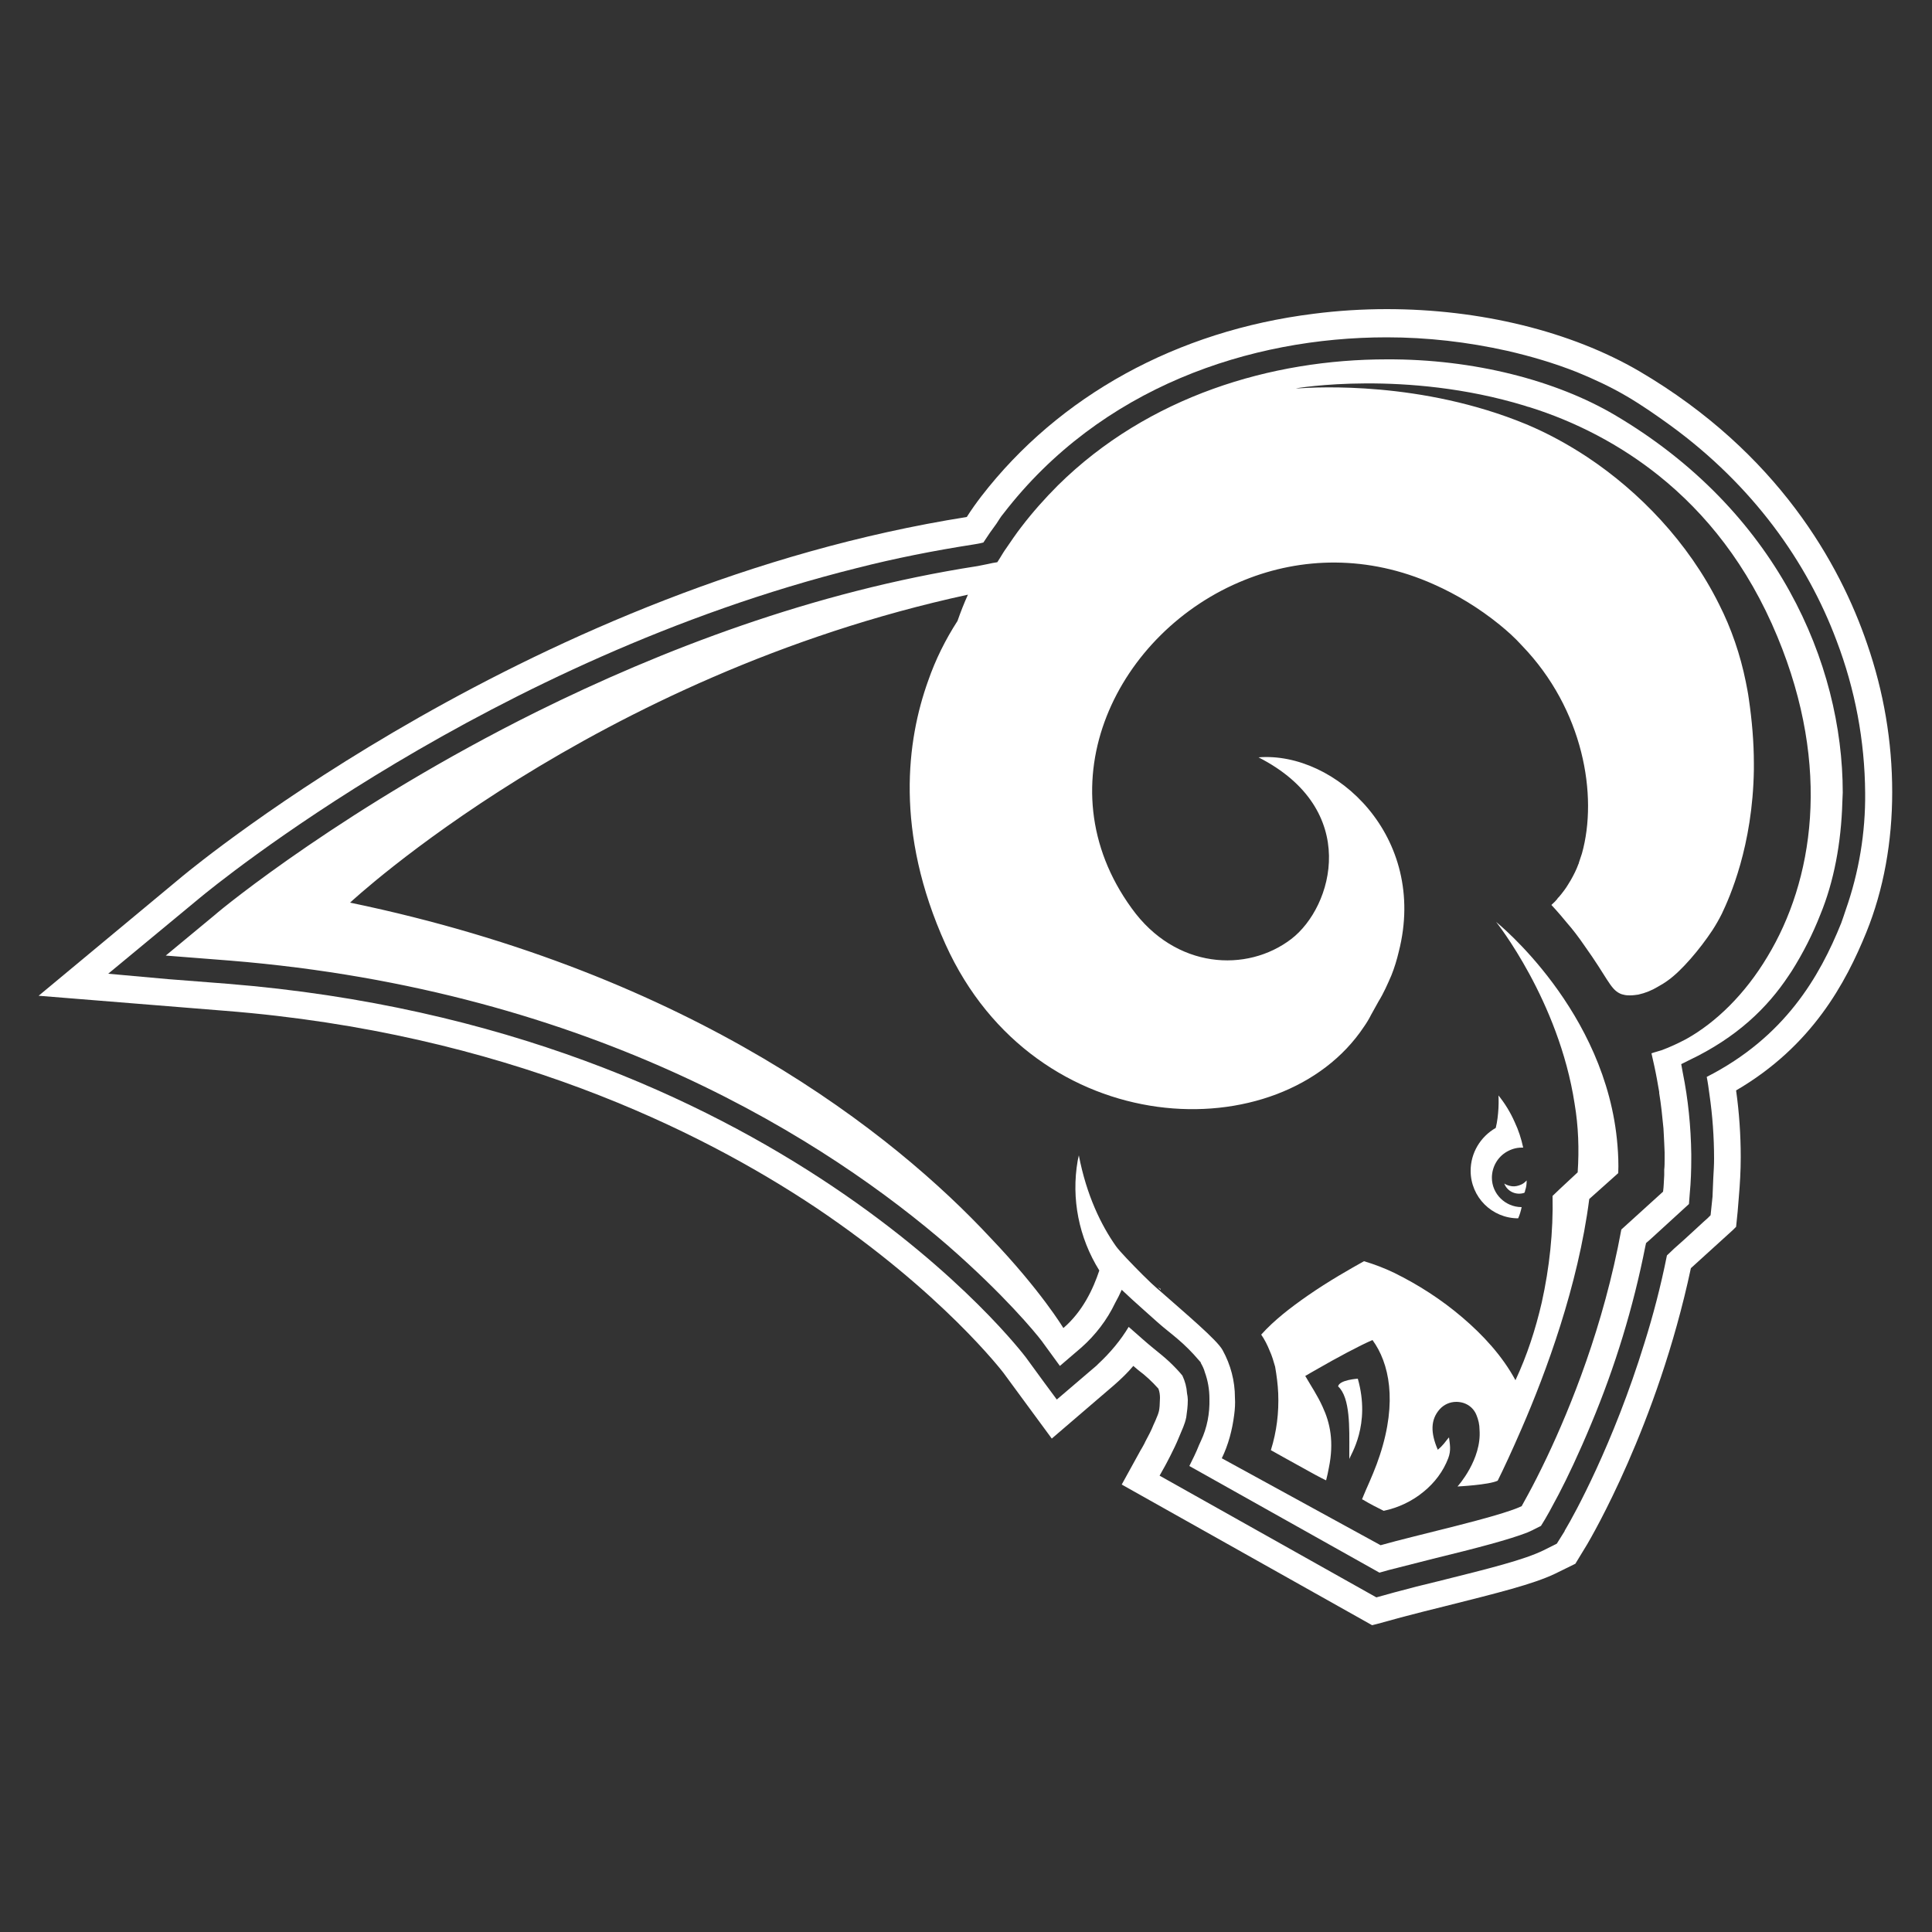 <?xml version="1.0" encoding="utf-8"?>
<!-- Generator: Adobe Illustrator 23.0.3, SVG Export Plug-In . SVG Version: 6.00 Build 0)  -->
<svg version="1.1" id="Layer_1" xmlns="http://www.w3.org/2000/svg" xmlns:xlink="http://www.w3.org/1999/xlink" x="0px" y="0px"
	 viewBox="0 0 500 500" style="enable-background:new 0 0 500 500;" xml:space="preserve">
<rect x="0" y="0" width="500" height="500" fill="#333333" stroke="none"/>
<style type="text/css">
	.st0{fill:#FFFFFF;}
</style>
<title>Logos/Clubs/LA/Primary</title>
<desc>Created with Sketch.</desc>
<g>
	<path class="st0" d="M351.4,356.8L351.4,356.8c0,0-4.8,0.3-5.1,2c3.2,2.9,2.9,11,2.9,16.6c0,0.8,0,1.6,0,2.2
		C349.5,376.5,354.8,368.8,351.4,356.8"/>
	<path class="st0" d="M380.6,303c0,6.8,5.5,12.3,12.3,12.3l0,0l0,0c0.4-0.9,0.7-1.9,0.9-2.9l0,0c-4.2,0-7.7-3.4-7.7-7.6
		c0-2.7,1.4-5.3,3.8-6.7c1.2-0.7,2.5-1.1,3.9-1.1l0,0c0.1,0,0.2,0,0.4,0l0,0c-0.5-2.3-1.2-4.5-2.2-6.6c-1.1-2.5-2.5-4.8-4.2-6.9l0,0
		c0,0,0.1,1.4,0,3.3c-0.1,1.7-0.3,3.5-0.7,5.1C383.1,294.2,380.6,298.4,380.6,303"/>
	<path class="st0" d="M391.3,307c-0.7-0.1-1.4-0.3-2-0.7c0.8,2.1,3.1,3.1,5.2,2.4c0.1-0.2,0.2-0.4,0.2-0.6c0.3-0.8,0.4-1.7,0.4-2.6
		c0,0-0.1,0.1-0.2,0.2c-0.4,0.4-0.8,0.7-1.3,0.9C392.9,306.9,392.1,307.1,391.3,307"/>
	<path class="st0" d="M328.6,349.6c0.6,1.3,1,2.7,1.4,4.1c0.4,2.3,0.7,4.6,0.8,6.9c0.2,5-0.4,9.9-1.9,14.7c0,0,5.7,3.2,9.9,5.5
		c2.5,1.4,4.5,2.4,4.4,2.3c0.3-1.1,0.5-2.2,0.7-3.2c1.4-6.8,0.3-11.7-1.6-15.8c-1.3-2.9-3-5.4-4.5-8c0.9-0.5,2-1.2,3.3-1.9
		c4.5-2.6,10.8-6,14.1-7.4c4.3,5.9,6.5,15.8,1.9,29.8c-1,3.1-2.4,6.3-3.6,9c-0.4,0.9-0.7,1.7-1,2.4c0.1,0.1,0.1,0.1,0.2,0.1
		c1.8,1.1,3.6,2,5.4,2.9c3.8-0.8,7.4-2.5,10.4-5c2.8-2.3,5-5.2,6.3-8.6c0.8-2.1,0.4-3.7,0.2-5.4c-0.4,0.4-0.8,1-1.3,1.6
		s-1,1.1-1.6,1.6c-1.9-4.4-1.9-7.8,0.5-10.5c1.1-1.2,2.6-1.9,4.3-1.9c0.6,0,1.3,0.1,1.9,0.3c1.5,0.5,2.7,1.6,3.3,3.1
		c0.5,1.2,0.8,2.5,0.8,3.8c0.6,7.7-5.6,14.6-5.7,14.7l0,0c0,0,8.1-0.4,10.4-1.5c1.4-2.8,3.6-7.5,6.2-13.5
		c6.3-14.5,14.6-36.9,17.5-59.4l7.5-6.7c0.1-2.4,0-4.8-0.2-7.2c-2.8-34.9-31.3-57.7-31.4-57.8l0,0c0,0,16.2,20.3,20.3,47
		c1,5.9,1.2,11.9,0.8,17.8l-4.3,4l-2.2,2.1c0.2,9.3-0.8,18.6-2.8,27.6c-1.6,6.9-3.8,13.7-6.8,20.1c-3.4-6.3-8.4-11.7-13.8-16.3
		c-5.4-4.6-11.3-8.4-17.6-11.5c-2.5-1.2-5.1-2.2-7.8-3c-3.4,1.9-9.1,5.1-14.7,9c-4.3,3-8.6,6.3-11.9,10
		C327.3,346.7,328,348.1,328.6,349.6"/>
	<path class="st0" d="M245.6,322.6l0.1,0.1c1.7,1.5,3.3,2.9,4.9,4.4c12.8,11.8,19.2,20.1,19.4,20.5l4.3,5.9l5.6-4.8
		c3.6-3.2,6.6-7.1,8.7-11.5l0.9-1.7l0.8-1.7l1.4,1.3l1.4,1.3c1.9,1.7,4.1,3.7,6.7,6c3.3,2.9,6.4,4.8,10.7,9.9l0.2,0.2l0.1,0.3
		c0.4,0.7,0.8,1.5,1,2.3c0.8,2.2,1.2,4.5,1.2,6.9c0.1,3.8-0.6,7.5-2.2,10.9c-0.2,0.4-0.3,0.7-0.5,1.1c-0.7,1.8-1.7,3.8-2.5,5.4
		L357,407l2.5-0.7l11.4-2.9c11.5-2.8,19.8-5,24.4-6.8c0.6-0.3,1.2-0.5,1.7-0.8l1.8-0.9l1.1-1.8c0.2-0.3,1.5-2.6,3.5-6.4
		c2.2-4.2,5.2-10.5,8.4-18.2c6.2-14.8,10.9-30.2,14-45.9l0.2-0.9l0.7-0.6c0.6-0.5,1.3-1.2,2.2-2c2.7-2.5,6.6-6,8.2-7.5l0.2-2.6
		c0.3-3.1,0.4-6.2,0.4-9.2c0-0.4,0-0.7,0-1.1c-0.1-7.1-0.8-14.2-2.2-21.1l-0.4-2.2l2-1c12.4-5.9,20.3-13.6,25.8-21.9
		c0.1-0.1,0.1-0.2,0.2-0.3c0.2-0.3,0.4-0.6,0.6-0.9c2.9-4.6,5.4-9.5,7.4-14.6c3.5-8.5,5.4-18.5,5.7-29.2c0-0.8,0.1-1.6,0.1-2.4
		c0-33.5-17.1-73-59-97.7c-15.1-8.9-36.4-14.5-59-14.4c-29.8,0-61.7,9.5-85.1,32.6c-3.4,3.4-6.6,7-9.5,10.8
		c-1.4,1.8-2.6,3.6-3.9,5.5c-0.6,0.8-1.1,1.7-1.6,2.5l-0.7,1.1l-0.6,0.1l-0.6,0.1c-0.5,0.1-1,0.2-1.4,0.3c-1,0.2-2,0.4-2.5,0.5
		c-42.7,6.6-82,21.8-114.1,37.7c-48.9,24.3-81.2,50.7-83.2,52.5l-12.8,10.6l16.6,1.3C154.2,256.3,214.8,295.9,245.6,322.6
		 M90.6,233.6c0.1-0.1,62.9-58.7,159.9-79.7l0,0c-1,2.2-1.9,4.5-2.7,6.8c-3.1,4.8-5.7,10-7.6,15.5c-5.5,15.3-8.7,39,4.5,68.2
		c23.3,51.5,86.9,53.5,108.3,21.3c0.7-1,1.3-2,1.8-3c0.7-1.2,1.3-2.4,2-3.6c1.3-2.1,2.3-4.4,3.3-6.7c0.8-2,1.4-4,1.9-6.1
		c7.6-29.8-16.4-51.9-36.3-50.3c26.5,13.5,19.3,38.7,8.5,47c-11.5,8.8-30,7.8-41.3-7.9c-23.5-32.3-3.6-71.9,29.2-85
		c14.6-5.9,31.9-6.5,48.9,1.1c6.1,2.7,11.8,6.2,17,10.4c2.1,1.7,4.1,3.5,5.9,5.5c15.9,16.5,19.7,38.8,15.5,53.8
		c-0.1,0.4-0.3,0.8-0.4,1.2s-0.3,0.8-0.4,1.2c0,0.1,0,0.2-0.1,0.3c-0.5,1.4-1.2,2.8-2,4.2c-0.5,0.8-1,1.7-1.6,2.5
		c-0.5,0.7-1,1.3-1.5,1.9c-0.1,0.1-0.2,0.2-0.3,0.3c0,0.1-0.1,0.1-0.1,0.2l-0.1,0.1l-0.1,0.1c-0.4,0.5-0.9,0.9-1.3,1.3
		c0,0,1.8,1.9,4,4.6c1.5,1.7,3.1,3.8,4.6,6c5.8,8.1,6.6,11.1,9.1,12.3c0.4,0.2,0.8,0.3,1.3,0.4s1,0.1,1.4,0.1c0.7,0,1.4-0.1,2.1-0.2
		l0,0c1.8-0.4,3.5-1.1,5-2c0.9-0.5,1.9-1.1,2.7-1.7c3.5-2.5,8.2-8,11.5-13c0.9-1.4,1.7-2.8,2.4-4.2c2-4.2,8-17.5,8.3-37.3v-1.6
		c0-5.6-0.5-11.2-1.3-16.7c-0.2-1.5-0.5-3-0.8-4.5c-1.4-6.9-3.7-13.7-6.9-20c-8-16.1-20.7-29.2-34.1-38.1c-5-3.3-10.3-6.2-15.8-8.5
		c-27.1-11.2-54.2-9.6-58.9-9.3c-0.2,0-0.4,0-0.5,0s-0.2,0-0.2,0l0,0c0,0,28.3-4.9,59.2,4.5c0.3,0.1,0.6,0.2,0.9,0.3h0.1
		c12.2,3.8,23.7,9.8,33.7,17.8c12.1,9.7,23,23.1,30.7,41.7c14.1,34,9.2,63.3-2.6,82.8c-5.8,9.7-13.3,17-21,21.3
		c-2.1,1.1-4.2,2.1-6.4,2.9c-0.9,0.3-1.8,0.5-2.6,0.8l0,0c0.5,2.2,1,4.4,1.4,6.6c0.2,1.1,0.4,2.2,0.6,3.4c0,0.1,0,0.2,0,0.3
		c0.5,3,0.8,6,1.1,9.1c0,0.6,0.1,1.2,0.1,1.8c0,0.7,0.1,1.4,0.1,2c0,0.8,0.1,1.6,0.1,2.4c0,0.6,0,1.2,0,1.8l0,0c0,0.9,0,1.8-0.1,2.7
		c0,0.5,0,1,0,1.4l0,0c-0.1,1.4-0.1,2.9-0.3,4.3l-10.8,9.8l0,0c-4.6,25.1-13.2,46.1-19.2,58.8c-2,4.2-3.7,7.5-4.9,9.7
		c-1.1,2-1.7,3.1-1.7,3.1c-5.9,2.8-27.4,7.5-36.5,10.1l-41.1-22.5c1.7-3.5,2.7-7.3,3.2-11.2c0.2-1.5,0.3-3,0.2-4.5
		c0-4.3-1.1-8.5-3.2-12.3c-1.4-2.6-9.5-9.4-16.3-15.4c-0.2-0.2-0.5-0.4-0.7-0.6c-0.6-0.5-2-1.8-3.6-3.4c-2.7-2.7-6-6.1-7-7.5
		c-3.8-5.4-7.6-13.1-9.6-23.5c0,0-0.1,0.5-0.3,1.4c-1.7,9.8,0.3,19.9,5.6,28.4c-1.6,4.8-4.3,10.6-9.3,14.9c0,0-5.8-9.7-19-23.5
		C231.5,293.7,179.7,252.1,90.6,233.6"/>
	<path class="st0" d="M299.7,333.2c0.4,0.3,0.7,0.4,0.7,0.4v0.2v-0.2C300.4,333.6,300.2,333.5,299.7,333.2"/>
	<path class="st0" d="M211.1,312.5c32.8,22,48.6,42.8,48.6,42.8l6.1,8.3l6.4,8.7l16.2-13.9c1.7-1.5,3.4-3.1,4.9-4.9l1.3,1.1
		c1.9,1.4,3.6,3,5.2,4.8c0.3,0.8,0.4,1.6,0.4,2.4c-0.1,3.5-0.2,3.5-1.2,5.9l-0.5,1.1c-0.5,1.3-1.4,3-2.1,4.3
		c-0.3,0.7-0.7,1.3-0.9,1.7c-0.1,0.2-0.2,0.3-0.3,0.5l-4.9,8.9l64.8,36.4l1.2-0.3c0.1,0,5.1-1.4,6.2-1.7c1-0.3,11.3-2.9,11.4-2.9
		c13.9-3.5,22.8-5.7,28.5-8.4l5.3-2.6l3.1-5.1c0.8-1.4,18.1-30.6,26.8-71.4c3.1-2.8,10.9-9.9,10.9-9.9l0.8-0.8l0.4-3.9l0.3-3.7
		c0.3-3.5,0.5-6.9,0.5-10.4c0-5.8-0.4-11.6-1.2-17.3c19.7-11.5,28.4-27.9,33.7-40.9c4.5-11.1,6.7-23.5,6.7-36.3
		c0-13.1-2.2-26-6.5-38.4c-7-20.5-23-49.4-58.9-70.5C406.5,85.7,383,80,358.9,80c-6.3,0-12.7,0.4-18.9,1.2
		c-35.4,4.4-65.9,21.2-86,47.2c-1.3,1.7-2.6,3.5-3.8,5.4c-111.3,17.6-199,89.7-202.9,92.9l-37.3,31l48.3,3.9
		C130.3,267.3,181.1,292.5,211.1,312.5 M28,252l23.8-19.7c3.5-2.9,75-61.6,170-85.3c9.8-2.5,19.9-4.5,30.2-6.1
		c0.5-0.1,1.4-0.2,2.5-0.5c1.1-1.7,2.2-3.3,3.4-4.9c0.6-0.9,1.1-1.8,1.8-2.6c25.2-32.7,63.8-45.6,99.2-45.6
		c10.5,0,20.9,1.2,31.2,3.5c6.1,1.4,12.2,3.2,18,5.5c4.4,1.8,8.7,3.8,12.8,6.2l0,0l0,0l0,0c4.1,2.4,7.8,5,11.4,7.6
		c21.4,15.6,35.4,35.4,43,55.7c4.8,12.6,7.3,25.9,7.4,39.4c0.1,10.3-1.6,20.5-5,30.2c-0.4,1.2-0.8,2.4-1.2,3.5
		c-5.6,13.9-14.6,29.5-34.8,39.8c0.3,1.5,0.5,3,0.7,4.5c0.8,5.5,1.2,11.1,1.2,16.7c0,1.6-0.1,3.2-0.2,4.9c-0.1,1.6-0.1,3.2-0.2,4.9
		l-0.5,4.8l-0.8,0.8c0,0-1.5,1.3-3.4,3.1c-1.6,1.5-3.5,3.2-5.2,4.7c-0.7,0.7-1.4,1.3-1.9,1.8c-1.6,8-3.6,15.6-5.8,22.6
		c-8.1,26.3-18.3,44.7-20.4,48.2c-0.2,0.3-0.3,0.5-0.3,0.6l-2,3.2l0,0l-0.8,0.4l-2.6,1.3c-5.1,2.5-14,4.7-27.2,8l-5.7,1.4l-5.7,1.5
		l-4.7,1.3l-56.1-31.5l1.4-2.5c0,0,2.4-4.4,3.6-7.4c0.9-2.2,1.5-3.3,1.9-5.2c0.2-1.4,0.4-2.9,0.4-4.4c0-0.1,0-0.1,0-0.2
		c0-0.5-0.1-1.1-0.2-1.6c-0.1-1.6-0.5-3.1-1.2-4.6c-0.5-0.6-1-1.2-1.5-1.7c-2.9-3.1-5.1-4.5-8.3-7.3c-1.5-1.3-2.8-2.5-4.1-3.6
		c-2.1,3.5-4.8,6.7-7.8,9.5c-0.2,0.2-0.3,0.3-0.5,0.5l-10.3,8.8l-3.4-4.6l-4.6-6.3c-0.4-0.5-64-85.2-206.6-96.7l-15.4-1.2L28,252z"
		/>
	<path class="st0" d="M299.7,333.2c0.2,0.2,0.5,0.4,0.7,0.6v-0.2C300.4,333.6,300.2,333.5,299.7,333.2"/>
	<path class="st0" d="M402.5,233.2l0.5-0.5l0.1-0.1c0-0.1,0.1-0.1,0.1-0.2c0.1-0.1,0.2-0.2,0.3-0.3
		C403.2,232.5,402.8,232.9,402.5,233.2"/>
</g>
</svg>
